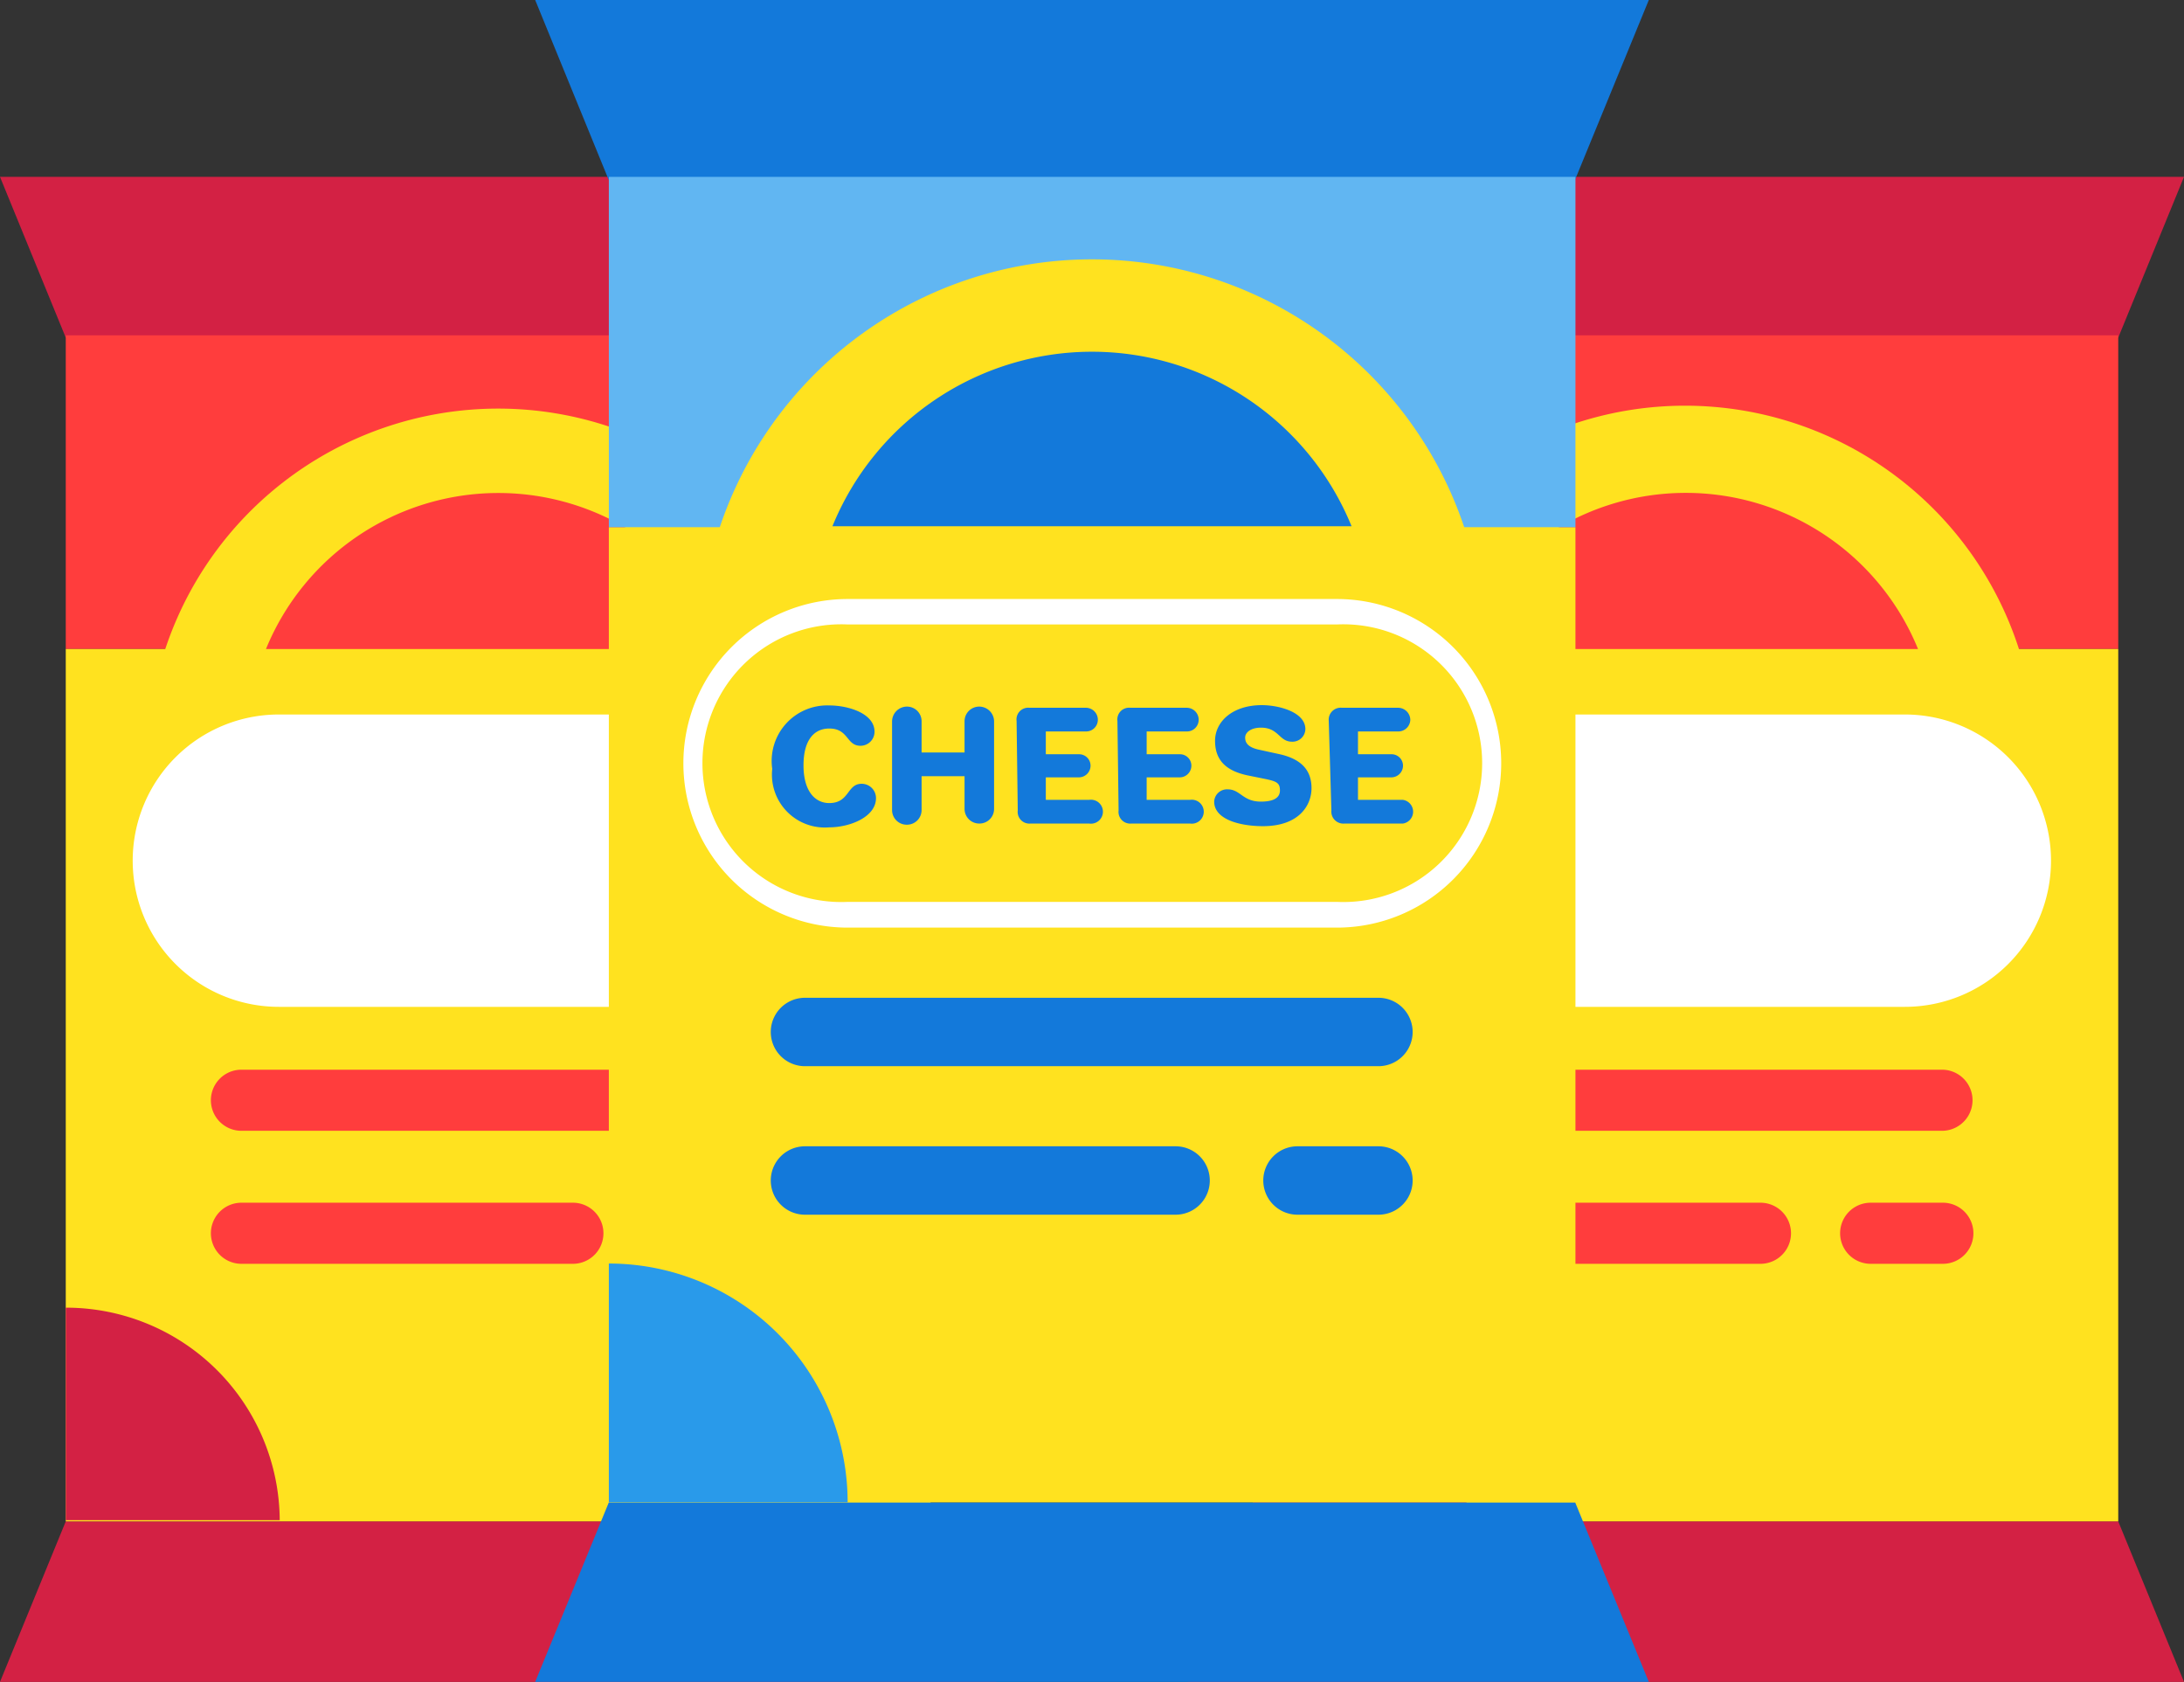 <svg id="Layer_1" data-name="Layer 1" xmlns="http://www.w3.org/2000/svg" viewBox="0 0 74.72 57.53"><rect x="0" y="0" width="74.72" height="57.53" fill="#333333" stroke="none"/><defs><style>.cls-1{fill:#d32144;}.cls-2{fill:#ff3d3d;}.cls-3{fill:#ffe21f;}.cls-4{fill:#fff;}.cls-5{fill:#1379da;}.cls-6{fill:#61b6f2;}.cls-7{fill:#299aea;}</style></defs><polygon class="cls-1" points="72.47 11.55 42.88 11.55 40.63 6.05 74.72 6.05 72.47 11.55"/><polygon class="cls-1" points="42.88 52.04 72.47 52.04 74.72 57.53 40.63 57.53 42.88 52.04"/><rect class="cls-2" x="42.88" y="11.47" width="29.59" height="10.73"/><rect class="cls-3" x="42.88" y="22.2" width="29.59" height="29.84"/><path class="cls-3" d="M69.3,23H46A12,12,0,0,1,69.3,23Z"/><path class="cls-2" d="M65.62,22.2H49.73a8.58,8.58,0,0,1,15.89,0Z"/><path class="cls-4" d="M65.17,34.44h-15a5,5,0,1,1,0-10h15a5,5,0,1,1,0,10Z"/><path class="cls-2" d="M60.23,43.23H48.89a1,1,0,1,1,0-2.09H60.23a1,1,0,1,1,0,2.09Z"/><path class="cls-2" d="M66.44,38.68H48.89a1,1,0,1,1,0-2.09H66.44a1,1,0,1,1,0,2.09Z"/><path class="cls-2" d="M66.44,43.23H64a1,1,0,1,1,0-2.09h2.47a1,1,0,1,1,0,2.09Z"/><path class="cls-1" d="M50.2,52H42.88V44.73A7.31,7.31,0,0,1,50.2,52Z"/><polygon class="cls-1" points="31.84 11.55 2.25 11.55 0 6.05 34.09 6.05 31.84 11.55"/><polygon class="cls-1" points="2.25 52.04 31.84 52.04 34.09 57.53 0 57.53 2.25 52.04"/><rect class="cls-2" x="2.25" y="11.47" width="29.59" height="10.73"/><rect class="cls-3" x="2.25" y="22.2" width="29.59" height="29.84"/><path class="cls-3" d="M28.67,23H5.42a12,12,0,0,1,23.25,0Z"/><path class="cls-2" d="M25,22.2H9.1a8.59,8.59,0,0,1,15.9,0Z"/><path class="cls-4" d="M24.54,34.44h-15a5,5,0,1,1,0-10h15a5,5,0,1,1,0,10Z"/><path class="cls-2" d="M19.6,43.23H8.26a1,1,0,1,1,0-2.09H19.6a1,1,0,1,1,0,2.09Z"/><path class="cls-2" d="M25.81,38.68H8.26a1,1,0,1,1,0-2.09H25.81a1,1,0,1,1,0,2.09Z"/><path class="cls-2" d="M25.81,43.23H23.34a1,1,0,1,1,0-2.09h2.47a1,1,0,1,1,0,2.09Z"/><path class="cls-1" d="M9.57,52H2.25V44.73A7.31,7.31,0,0,1,9.57,52Z"/><polygon class="cls-5" points="53.89 6.14 20.82 6.14 18.31 0 56.41 0 53.89 6.14"/><polygon class="cls-5" points="20.83 51.39 53.89 51.39 56.41 57.53 18.31 57.53 20.83 51.39"/><rect class="cls-6" x="20.83" y="6.05" width="33.07" height="11.99"/><rect class="cls-3" x="20.83" y="18.04" width="33.07" height="33.35"/><path class="cls-3" d="M50.36,18.93h-26a13.43,13.43,0,0,1,26,0Z"/><path class="cls-5" d="M46.24,18H28.48a9.59,9.59,0,0,1,17.76,0Z"/><path class="cls-4" d="M45.74,31.73H29a5.62,5.62,0,0,1,0-11.24H45.74a5.62,5.62,0,0,1,0,11.24ZM29,21.36a4.75,4.75,0,1,0,0,9.49H45.74a4.75,4.75,0,1,0,0-9.49Z"/><path class="cls-5" d="M28.37,24.13c.65,0,1.55.27,1.55.9a.48.48,0,0,1-.48.48c-.49,0-.4-.59-1.07-.59-.5,0-.88.37-.88,1.26s.4,1.29.88,1.29c.7,0,.6-.66,1.11-.66a.49.49,0,0,1,.49.49c0,.65-.9,1-1.6,1a1.81,1.81,0,0,1-1.95-2A1.9,1.9,0,0,1,28.37,24.13Z"/><path class="cls-5" d="M30.52,24.67a.51.51,0,0,1,.51-.5.5.5,0,0,1,.5.5v1.07H33V24.67a.5.5,0,0,1,.5-.5.51.51,0,0,1,.51.5v3a.5.5,0,0,1-.51.5.5.5,0,0,1-.5-.5V26.55H31.53v1.16a.5.5,0,0,1-.5.5.5.5,0,0,1-.51-.5Z"/><path class="cls-5" d="M34.78,24.66a.4.4,0,0,1,.44-.45h1.94a.41.41,0,0,1,.4.41.4.4,0,0,1-.4.4H35.78v.78h1.14a.39.39,0,0,1,.39.39.4.4,0,0,1-.39.4H35.78v.77h1.48a.41.41,0,1,1,0,.81h-2a.4.4,0,0,1-.44-.45Z"/><path class="cls-5" d="M38.23,24.66a.4.4,0,0,1,.44-.45h1.94a.41.41,0,0,1,.4.41.4.4,0,0,1-.4.4H39.23v.78h1.14a.39.39,0,0,1,.39.39.4.4,0,0,1-.39.4H39.23v.77h1.48a.41.41,0,1,1,0,.81h-2a.4.4,0,0,1-.44-.45Z"/><path class="cls-5" d="M43.17,24.12c.59,0,1.49.24,1.49.82a.44.44,0,0,1-.46.43c-.44,0-.45-.48-1.06-.48-.34,0-.54.16-.54.34s.1.34.5.42l.64.14c.81.17,1.13.58,1.13,1.17s-.43,1.3-1.66,1.3c-.79,0-1.67-.23-1.67-.84A.44.44,0,0,1,42,27c.44,0,.51.42,1.14.42.43,0,.65-.13.65-.38s-.1-.31-.48-.39l-.64-.13c-.74-.16-1.1-.53-1.1-1.18S42.16,24.12,43.17,24.12Z"/><path class="cls-5" d="M45.46,24.66a.41.41,0,0,1,.45-.45h1.93a.42.42,0,0,1,.41.41.41.41,0,0,1-.41.4H46.46v.78H47.6a.39.39,0,0,1,.4.39.4.4,0,0,1-.4.4H46.46v.77H48a.41.41,0,0,1,0,.81h-2a.41.41,0,0,1-.45-.45Z"/><path class="cls-5" d="M40.22,41.55H27.54a1.17,1.17,0,0,1,0-2.34H40.22a1.17,1.17,0,0,1,0,2.34Z"/><path class="cls-5" d="M47.16,36.47H27.54a1.17,1.17,0,1,1,0-2.34H47.16a1.17,1.17,0,1,1,0,2.34Z"/><path class="cls-5" d="M47.16,41.55H44.39a1.17,1.17,0,0,1,0-2.34h2.77a1.17,1.17,0,0,1,0,2.34Z"/><path class="cls-7" d="M29,51.39H20.83V43.22A8.17,8.17,0,0,1,29,51.39Z"/></svg>